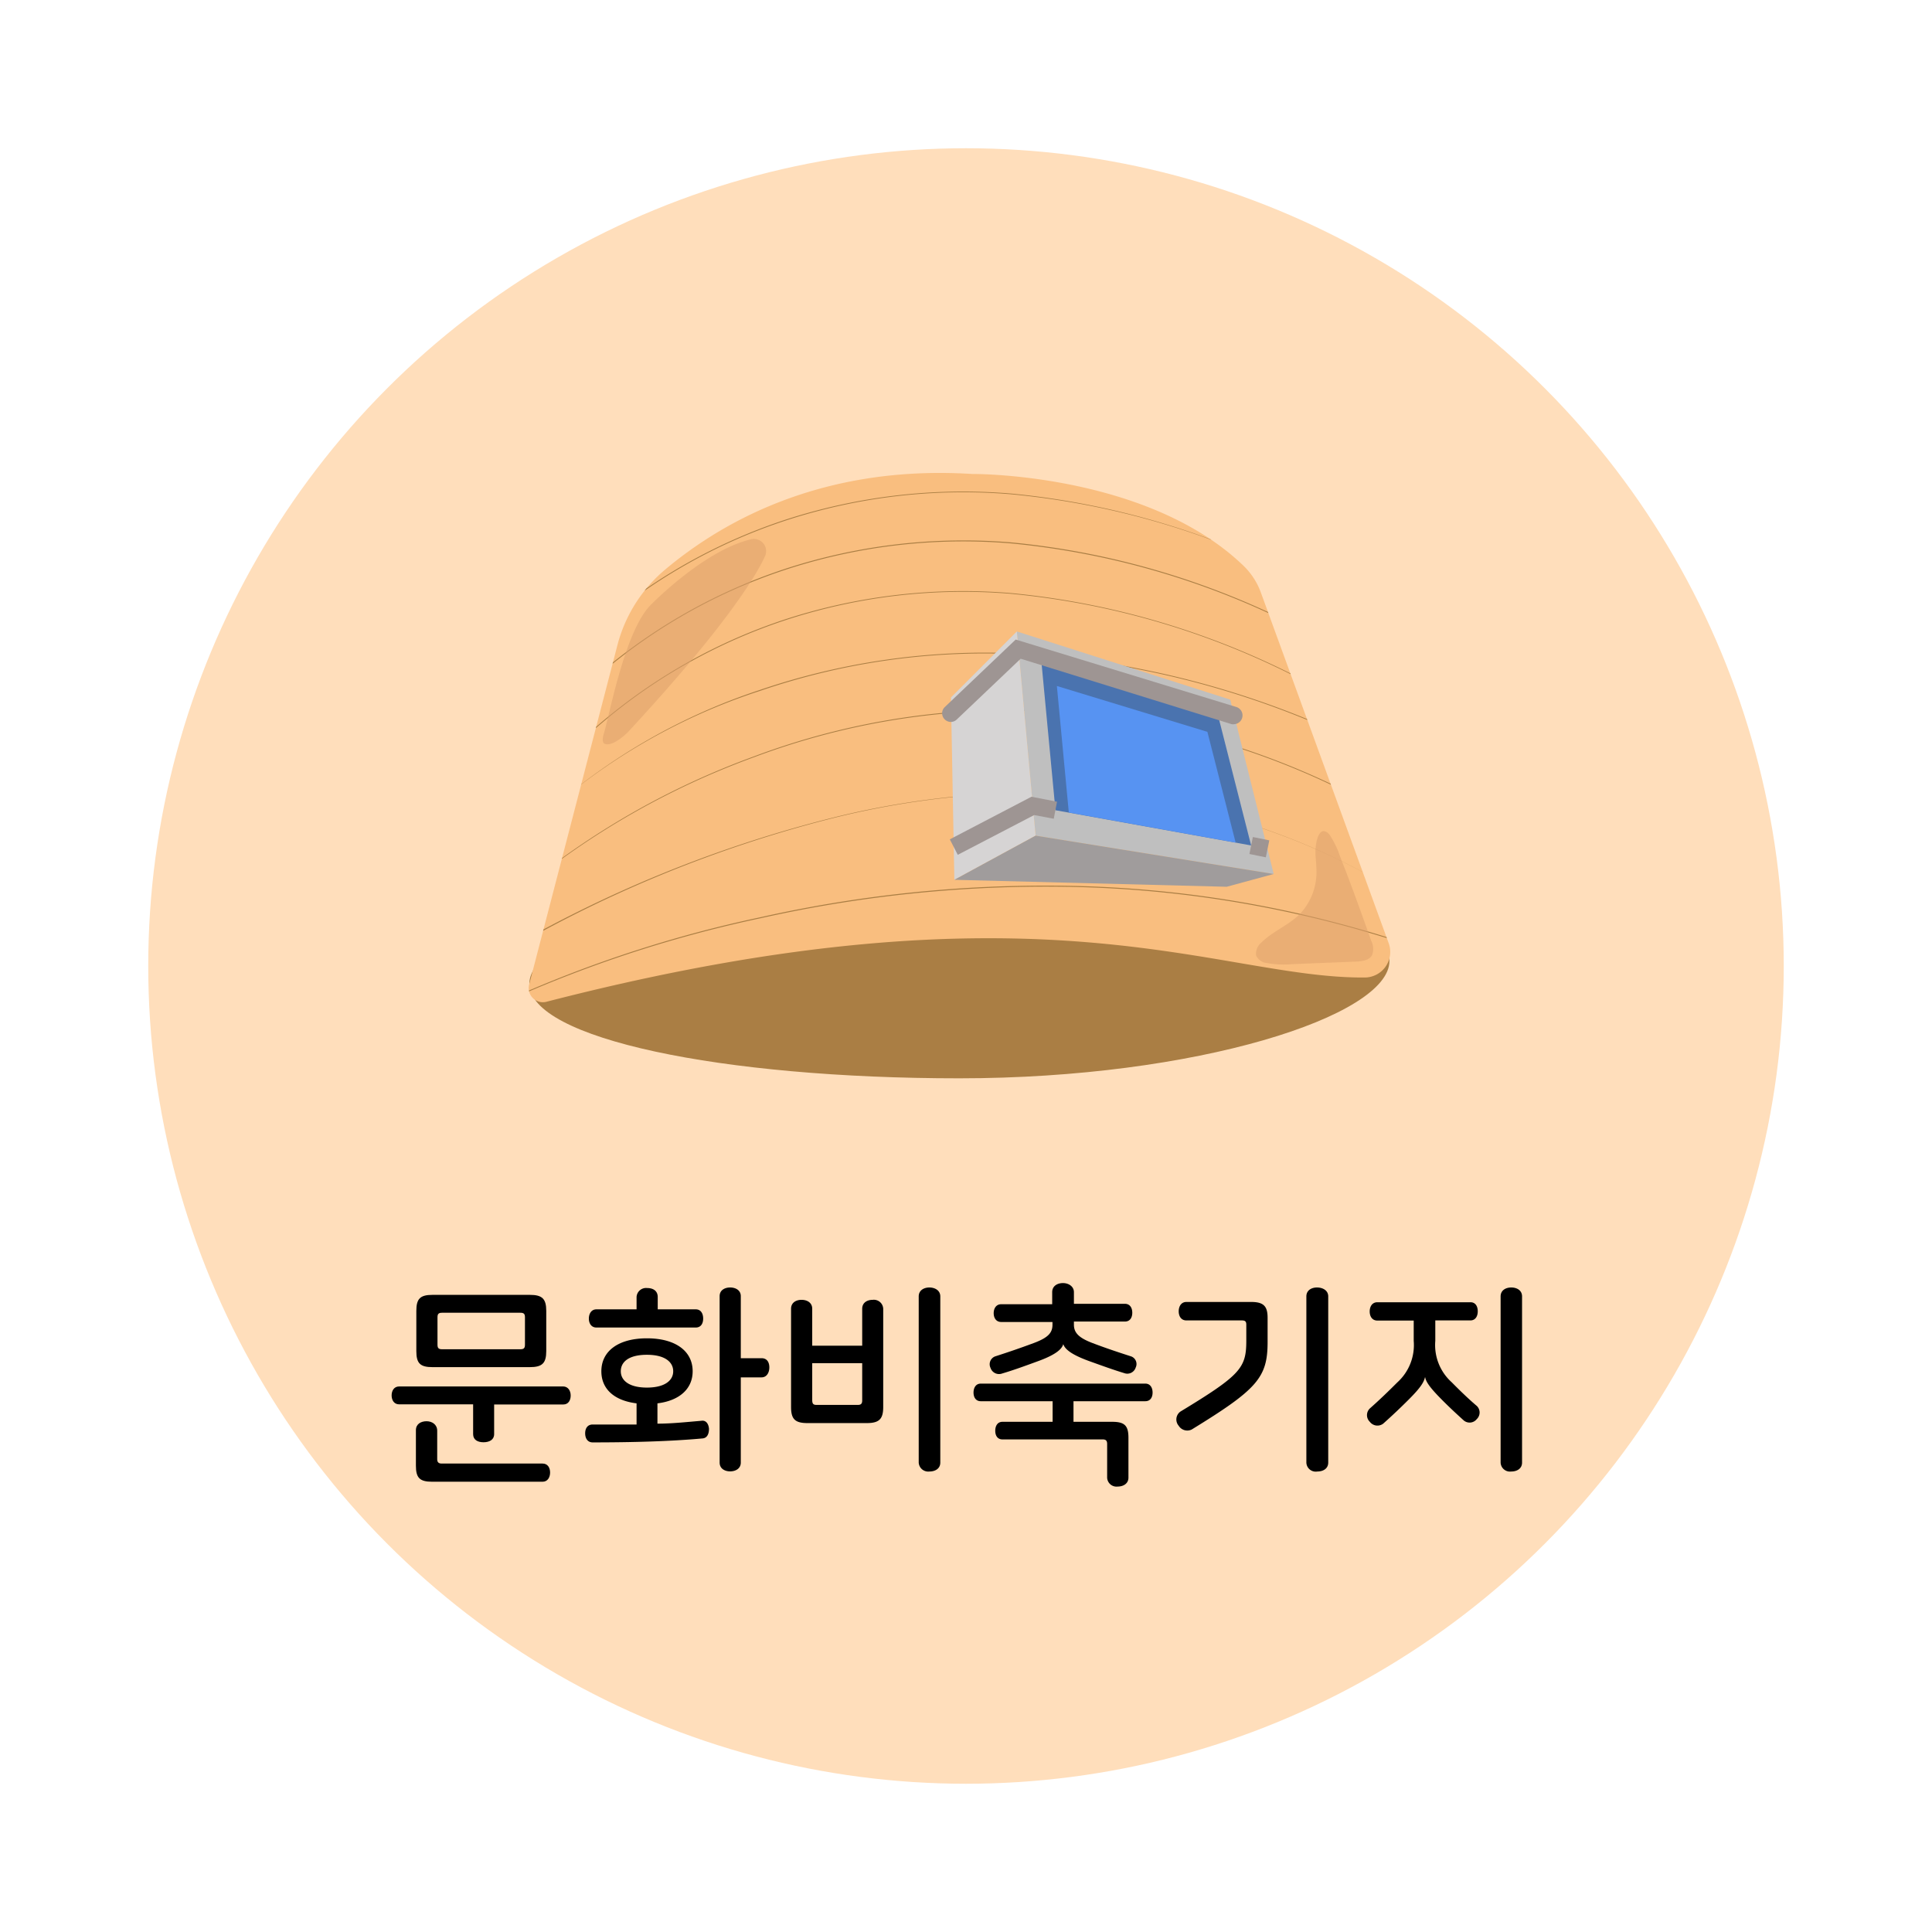 <svg xmlns="http://www.w3.org/2000/svg" xmlns:xlink="http://www.w3.org/1999/xlink" viewBox="0 0 136.06 136.06"><defs><style>.cls-1{fill:none;}.cls-2{fill:#ffdebb;}.cls-3{fill:#aa7e44;}.cls-4{fill:#f9be7f;}.cls-5{clip-path:url(#clip-path);}.cls-6{fill:#bfbfbf;}.cls-7{fill:#d6d4d4;}.cls-8{fill:#a09c9c;}.cls-9{fill:#4a73af;}.cls-10{fill:#9e9593;}.cls-11{fill:#5793f2;}.cls-12{opacity:0.54;}.cls-13{fill:#dda16b;}</style><clipPath id="clip-path"><path class="cls-1" d="M37.28,69.28l6.2-23.84a10.33,10.33,0,0,1,3.39-5.35c3.49-2.92,10.52-7.41,21.61-6.71h.09c.79,0,12.43.14,19,6.46a5,5,0,0,1,1.23,1.9l9,24.69a1.8,1.8,0,0,1-1.67,2.41c-10.41.09-49.52.92-57.69,1.72A1,1,0,0,1,37.28,69.28Z"/></clipPath></defs><title>문화비축기지</title><g id="Layer_1" data-name="Layer 1"><circle class="cls-2" cx="68.03" cy="68.03" r="57.59"/><path d="M40.19,98.28c0,.33-.16.63-.52.63H34.8V101c0,.39-.33.57-.75.57s-.73-.18-.73-.57v-2.1H28.11c-.36,0-.53-.3-.53-.63s.17-.63.53-.63H39.67C40,97.65,40.19,97.93,40.19,98.28Zm-9.4,2.48v2c0,.22.1.31.32.31h7.1c.36,0,.53.29.53.63s-.17.65-.53.65H30.43c-.87,0-1.14-.27-1.14-1.13v-2.5c0-.44.36-.63.75-.63S30.79,100.32,30.79,100.76Zm7.68-8.44v2.83c0,.86-.29,1.13-1.16,1.13H30.46c-.87,0-1.14-.27-1.14-1.13V92.32c0-.86.27-1.13,1.14-1.13h6.85C38.18,91.19,38.47,91.46,38.47,92.32Zm-7.66.45V94.7c0,.24.08.32.32.32h5.52c.24,0,.32-.08.32-.32V92.77c0-.24-.08-.32-.32-.32H31.13C30.89,92.45,30.81,92.53,30.81,92.77Z"/><path d="M49.93,100.62c0,.35-.12.65-.45.68-2.29.21-5,.28-7.74.28-.37,0-.53-.3-.53-.64s.16-.62.53-.62h3.09V98.83c-1.56-.19-2.48-1-2.48-2.26,0-1.42,1.2-2.32,3.21-2.32s3.22.9,3.22,2.32c0,1.23-.92,2.07-2.48,2.26v1.43c1,0,2-.11,3.08-.2C49.72,100,49.9,100.27,49.93,100.62Zm-3.61-9.28v.87H49c.36,0,.52.3.52.65s-.16.63-.52.63H42c-.36,0-.53-.3-.53-.63s.17-.65.53-.65h2.83v-.87a.67.67,0,0,1,.75-.63C46,90.71,46.32,90.91,46.32,91.34Zm-2.6,5.23c0,.66.6,1.15,1.84,1.15s1.85-.49,1.85-1.15-.6-1.16-1.85-1.16S43.72,95.89,43.72,96.57Zm8.45-5.29v4.37h1.46c.39,0,.55.29.55.65S54,97,53.63,97H52.17V103c0,.42-.36.62-.75.62s-.74-.2-.74-.62V91.28c0-.42.36-.61.74-.61S52.17,90.86,52.17,91.28Z"/><path d="M57.2,92.17v2.6h3.52v-2.6c0-.44.36-.63.74-.63a.66.66,0,0,1,.74.63v6.92c0,.85-.29,1.13-1.16,1.13H56.87c-.88,0-1.16-.28-1.16-1.13V92.17c0-.44.36-.63.74-.63S57.2,91.73,57.2,92.17Zm.31,6.77h2.9c.22,0,.31-.08.31-.32V96H57.2v2.58C57.2,98.86,57.27,98.94,57.51,98.94Zm8.71-7.64V103c0,.43-.36.63-.77.63a.67.67,0,0,1-.75-.63V91.3c0-.44.38-.63.75-.63S66.22,90.86,66.22,91.3Z"/><path d="M79.47,101.25v2.81c0,.43-.37.63-.76.63a.66.66,0,0,1-.74-.63v-2.37c0-.23-.09-.32-.31-.32H70.6c-.36,0-.51-.28-.51-.61s.15-.63.51-.63h3.53V98.68H69.07c-.35,0-.51-.28-.51-.61s.16-.63.51-.63H80.66c.34,0,.51.28.51.63s-.17.61-.51.61H75.6v1.45h2.72C79.19,100.13,79.47,100.39,79.47,101.25ZM75.63,91v.82h3.59c.36,0,.52.29.52.63s-.16.62-.52.62H75.63v.22c0,.56.33.92,1.3,1.29s1.91.68,2.72.94a.57.57,0,0,1,.33.79.62.62,0,0,1-.81.39c-.73-.22-1.53-.51-2.45-.84-1.27-.46-1.72-.84-1.84-1.2h0c-.1.37-.57.77-1.86,1.23-.9.33-1.7.62-2.45.84a.63.63,0,0,1-.81-.39.59.59,0,0,1,.33-.82c.81-.26,1.7-.56,2.72-.94s1.31-.73,1.31-1.29V93.1H70.51c-.36,0-.53-.29-.53-.62s.17-.63.53-.63H74.1V91c0-.44.37-.64.76-.64S75.63,90.59,75.63,91Z"/><path d="M89.27,92.81v1.7c0,2.51-.73,3.33-5.34,6.16a.71.71,0,0,1-.92-.26.68.68,0,0,1,.12-1c4.25-2.58,4.64-3.07,4.64-5V93.29c0-.22-.07-.3-.32-.3h-3.9c-.37,0-.54-.3-.54-.64s.17-.66.54-.66h4.57C89,91.69,89.27,92,89.27,92.81Zm4.27-1.51V103c0,.43-.36.63-.77.63A.66.66,0,0,1,92,103V91.3c0-.44.37-.63.75-.63S93.54,90.86,93.54,91.3Z"/><path d="M104.07,92.35c0,.34-.16.64-.52.64h-2.47v1.44a3.52,3.52,0,0,0,1.16,2.92c.63.64,1.26,1.24,1.76,1.66a.64.64,0,0,1,0,.93.64.64,0,0,1-.92.09c-.43-.39-1-.91-1.59-1.51-.86-.87-1.07-1.23-1.13-1.55h0c-.08.35-.27.71-1.14,1.58-.6.6-1.18,1.15-1.81,1.71a.67.67,0,0,1-.94-.13.65.65,0,0,1,0-.94c.69-.61,1.3-1.2,1.94-1.84a3.54,3.54,0,0,0,1.15-2.92V93H97c-.37,0-.54-.3-.54-.64s.17-.65.54-.65h6.54C103.91,91.7,104.07,92,104.07,92.35Zm3.12-1V103c0,.43-.36.63-.76.63a.66.66,0,0,1-.75-.63V91.3c0-.44.37-.63.75-.63S107.19,90.86,107.19,91.3Z"/><path class="cls-3" d="M97.85,67.68c0,3.86-13.57,8.26-30.3,8.26s-30.27-2.8-30.27-6.66S50.81,62,67.55,62,97.85,63.81,97.85,67.68Z"/><path class="cls-4" d="M37.28,69.28l6.2-23.84a10.33,10.33,0,0,1,3.39-5.35c3.49-2.92,10.52-7.41,21.61-6.71h.09c.79,0,12.43.14,19,6.46a5,5,0,0,1,1.23,1.9l9,24.69a1.8,1.8,0,0,1-1.67,2.41c-10.41.09-22.73-7.3-57.69,1.72A1,1,0,0,1,37.28,69.28Z"/><g class="cls-5"><path class="cls-3" d="M40.36,49.22a38.61,38.61,0,0,1,15.15-9.16,40.26,40.26,0,0,1,15.71-1.79A55.86,55.86,0,0,1,92,44.5l0-.06A55.83,55.83,0,0,0,71.23,38.2,40.46,40.46,0,0,0,55.48,40a38.82,38.82,0,0,0-15.17,9.18l-.27.26,0,.06A2,2,0,0,0,40.36,49.22Z"/><path class="cls-3" d="M40.36,45.76A38.61,38.61,0,0,1,55.51,36.6a40.26,40.26,0,0,1,15.71-1.79A55.86,55.86,0,0,1,92,41L92,41a55.83,55.83,0,0,0-20.78-6.24,40.46,40.46,0,0,0-15.75,1.79,38.82,38.82,0,0,0-15.17,9.18L40,46l0,.06A2,2,0,0,0,40.36,45.76Z"/><path class="cls-3" d="M40.36,52.76a38.69,38.69,0,0,1,15.15-9.15,40.26,40.26,0,0,1,15.71-1.79A55.67,55.67,0,0,1,92,48.05L92,48a56,56,0,0,0-20.78-6.23,40.46,40.46,0,0,0-15.75,1.79,38.82,38.82,0,0,0-15.17,9.18L40,53l0,.07A1.83,1.83,0,0,0,40.36,52.76Z"/><path class="cls-3" d="M53.54,48.65a48.82,48.82,0,0,1,17.77-2.59A62.67,62.67,0,0,1,95,52l0-.06A63,63,0,0,0,71.32,46a49.28,49.28,0,0,0-17.81,2.59,42.55,42.55,0,0,0-15.33,8.94l0,0A42.42,42.42,0,0,1,53.54,48.65Z"/><path class="cls-3" d="M53.09,53.33a51.46,51.46,0,0,1,19.43-3.27,54.21,54.21,0,0,1,24.17,6.72l0-.06A54.34,54.34,0,0,0,72.52,50a51.38,51.38,0,0,0-19.45,3.28A55.76,55.76,0,0,0,35.41,63.75l.05,0A55.77,55.77,0,0,1,53.09,53.33Z"/><path class="cls-3" d="M35.05,67.36A89.2,89.2,0,0,1,58.72,57.6,59.59,59.59,0,0,1,77.62,56a46.8,46.8,0,0,1,20.21,6.47l0,0a46.69,46.69,0,0,0-20.24-6.49,59.73,59.73,0,0,0-18.92,1.6A89.07,89.07,0,0,0,35,67.3a10.4,10.4,0,0,1-1.09.59V68h0A7.18,7.18,0,0,0,35.05,67.36Z"/><path class="cls-3" d="M75.54,62.39a91.54,91.54,0,0,0-22,2.21,87.51,87.51,0,0,0-21,7.34l0,.06a87.8,87.8,0,0,1,21-7.33,91.83,91.83,0,0,1,22-2.21,80.13,80.13,0,0,1,26,4.92l0-.06A79.94,79.94,0,0,0,75.54,62.39Z"/></g><polygon class="cls-6" points="72.93 58.85 71.61 44.47 86.64 49.27 89.7 61.55 72.93 58.85"/><polygon class="cls-7" points="71.61 44.47 66.97 49.12 67.21 61.96 72.93 58.85 71.61 44.47"/><polygon class="cls-8" points="89.7 61.55 86.39 62.45 67.21 61.96 72.93 58.85 89.7 61.55"/><polygon class="cls-9" points="73.34 46.6 74.33 57.06 88.11 59.54 85.78 50.39 73.34 46.6"/><path class="cls-10" d="M86.92,51a.57.57,0,0,1-.18,0L71.88,46.39l-4.49,4.27a.6.6,0,0,1-.86,0,.6.6,0,0,1,0-.86l5-4.76L87.1,49.8a.62.62,0,0,1-.18,1.2Z"/><rect class="cls-10" x="88.07" y="59.07" width="1.22" height="1.18" transform="translate(12.56 134.68) rotate(-78.51)"/><polygon class="cls-10" points="67.45 60.2 66.89 59.11 72.64 56.11 74.44 56.46 74.21 57.66 72.83 57.4 67.45 60.2"/><polygon class="cls-11" points="74.43 48.31 75.27 57.22 87.02 59.34 85.03 51.54 74.43 48.31"/><g class="cls-12"><path class="cls-13" d="M44.18,51.6s-1,1-1.58.79c-.23-.09-.15-.47-.08-.71.42-1.39,1.45-7.06,3.23-9,0,0,3.74-3.89,7.13-4.7a.86.86,0,0,1,1,1.18c-.69,1.54-3.06,5.28-9.65,12.39"/></g><g class="cls-12"><path class="cls-13" d="M94.69,61.13c.19.47.36.95.54,1.42.46,1.24.9,2.47,1.34,3.71a1.27,1.27,0,0,1,.06,1c-.21.38-.71.44-1.14.46L91,67.9a6.74,6.74,0,0,1-1.8-.08.93.93,0,0,1-.74-.53,1,1,0,0,1,.36-.9c.8-.8,1.91-1.22,2.7-2a4.28,4.28,0,0,0,1.19-3.09c0-.46-.08-.93-.07-1.4s.19-1.66.79-1.3a.83.83,0,0,1,.27.29,6.94,6.94,0,0,1,.54,1.05C94.37,60.32,94.53,60.72,94.69,61.13Z"/></g></g></svg>